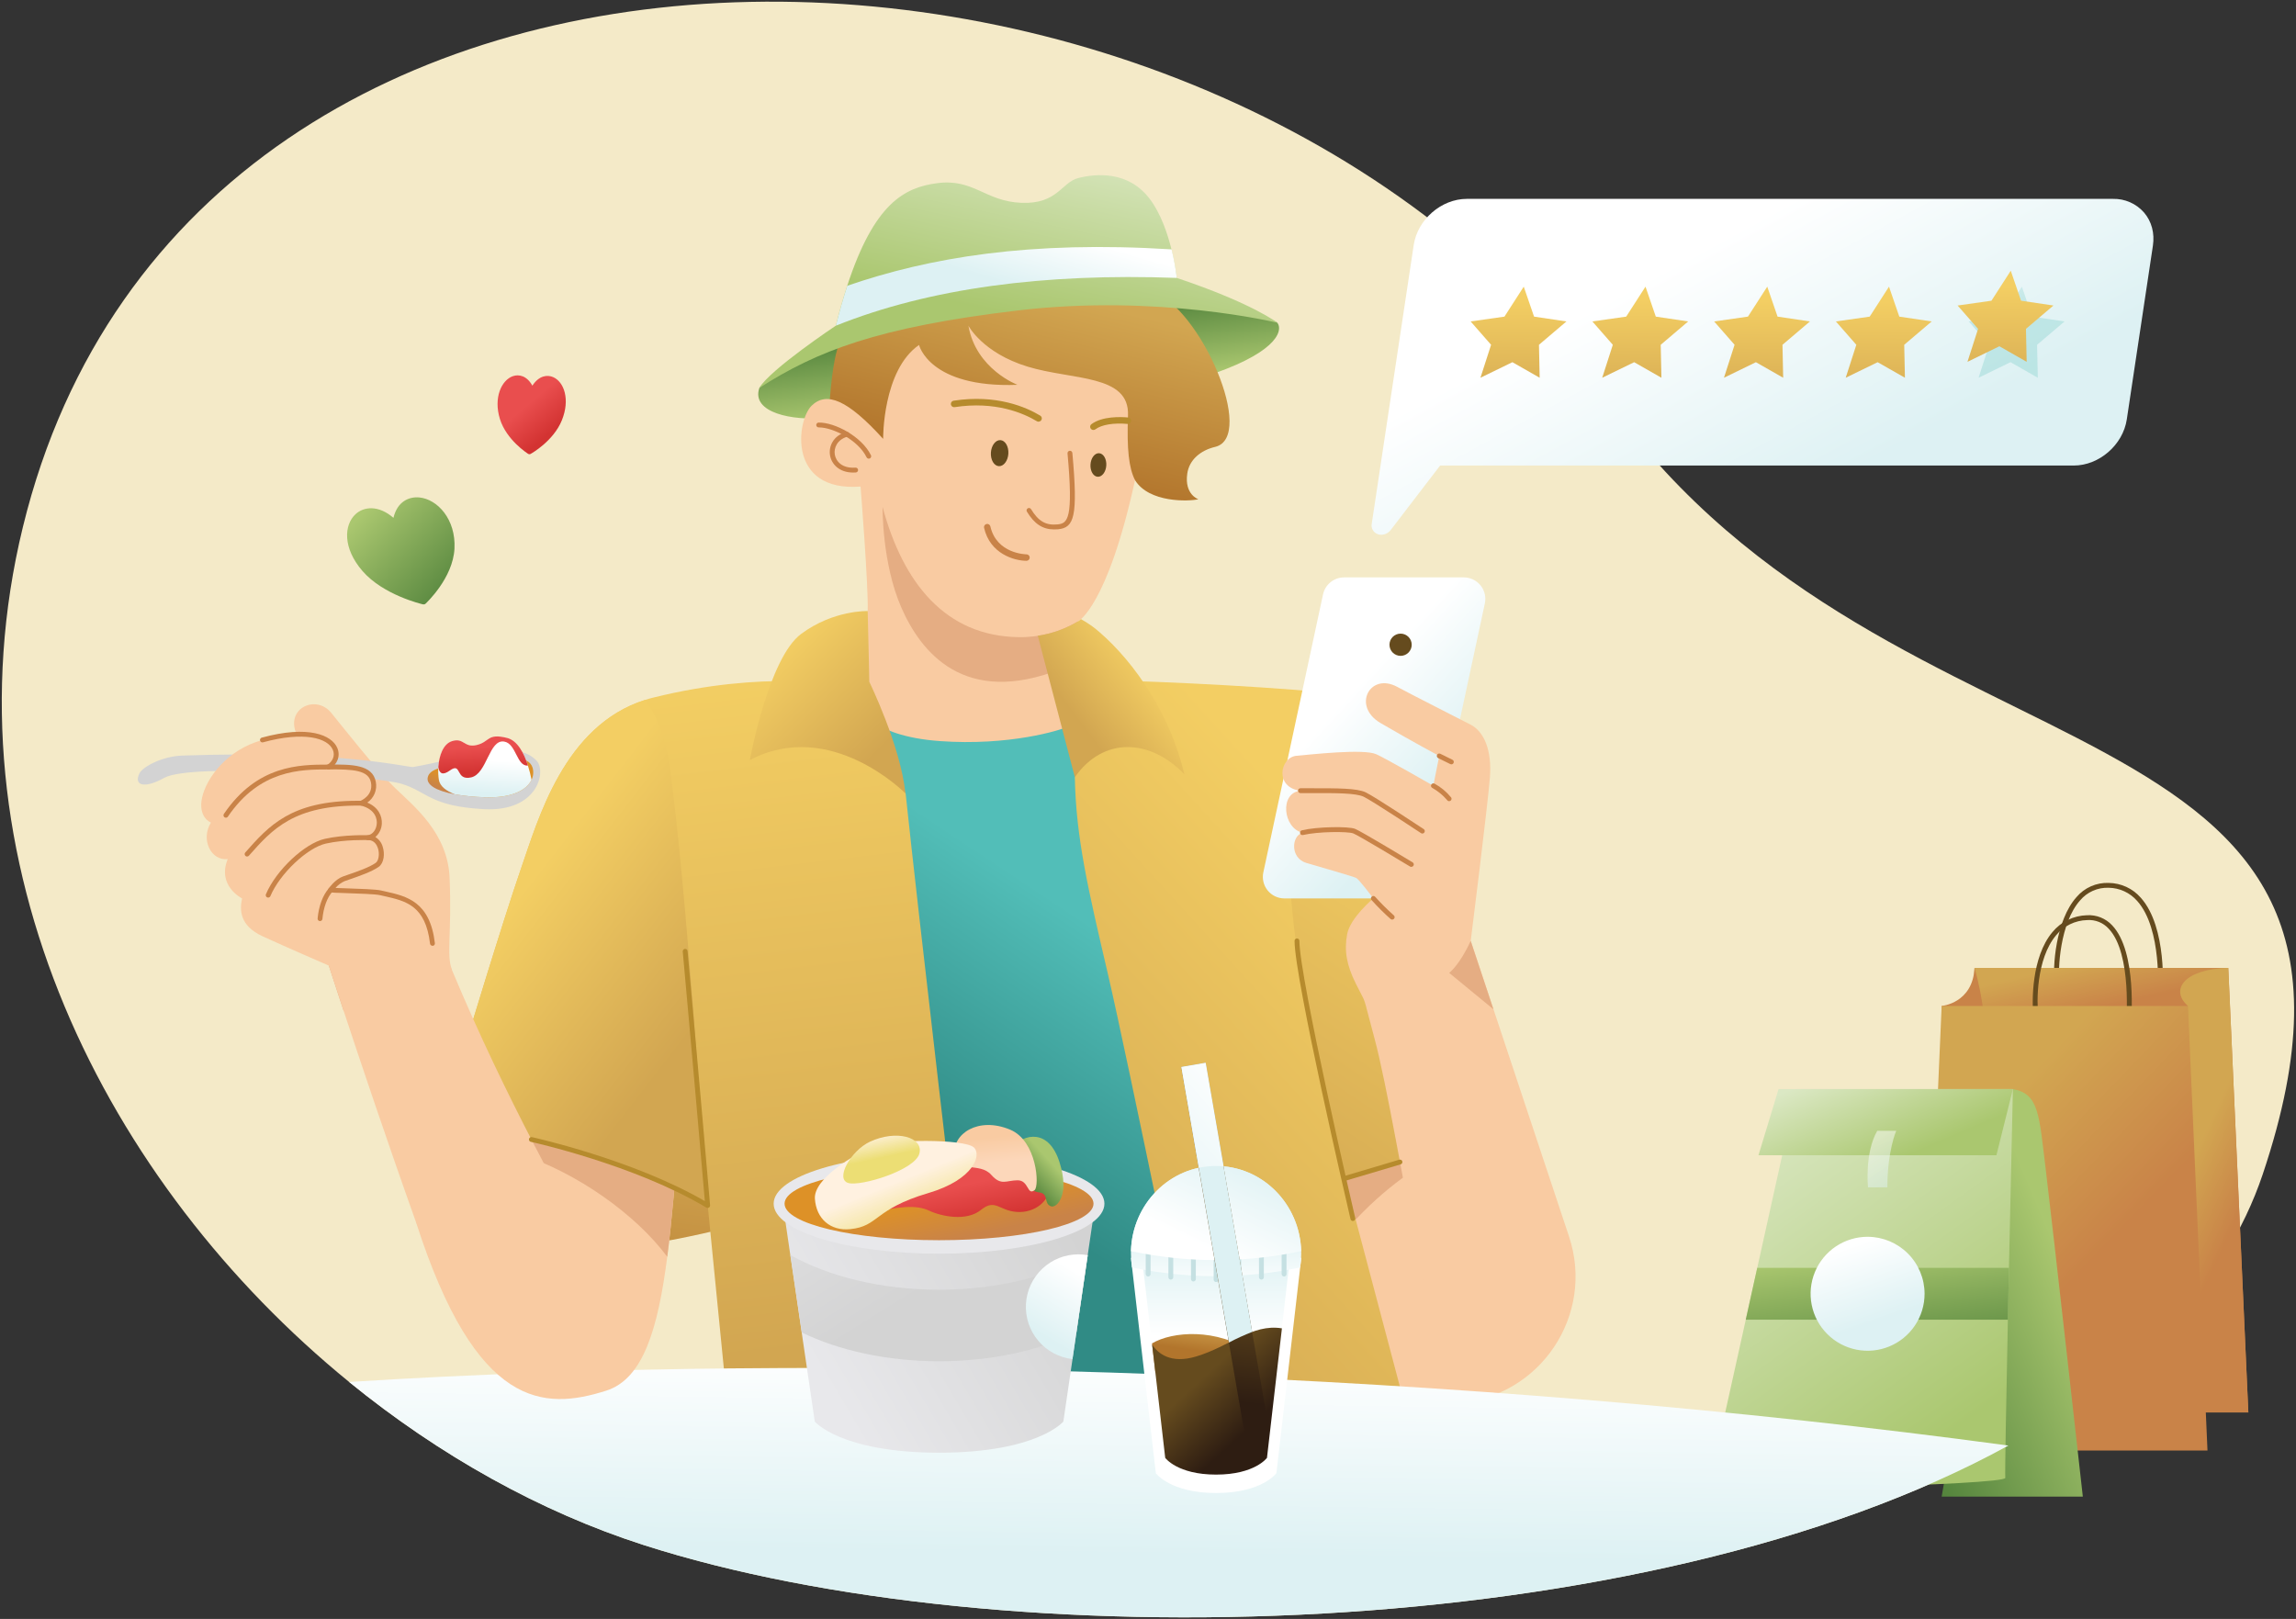 <svg width="502" height="354" viewBox="0 0 502 354" fill="none" xmlns="http://www.w3.org/2000/svg">
<rect x="0" y="0" width="502" height="354" fill="#333333" stroke="none"/>
<path d="M494.734 256.743C486.398 281.579 466.254 301.193 439.111 316.088C359.232 359.938 218.781 362.926 140.662 337.812C118.197 330.59 96.103 318.282 76.333 302.181C23.399 259.037 -12.874 188.587 5.001 115.245C42.06 -36.802 267.468 -29.585 351.732 87.961C414.593 175.615 530.996 148.691 494.734 256.743Z" fill="#F4EAC8"/>
<path d="M472.301 217.807H472.258C472.119 217.797 471.989 217.731 471.897 217.624C471.806 217.518 471.761 217.379 471.772 217.239C471.772 217.098 472.802 203.153 467.27 196.994C466.492 196.103 465.534 195.387 464.46 194.891C463.386 194.396 462.219 194.132 461.037 194.118C459.857 194.073 458.682 194.297 457.602 194.774C456.521 195.25 455.564 195.967 454.803 196.87C450.432 201.763 449.832 211.92 450.319 215.327C450.339 215.468 450.302 215.61 450.217 215.723C450.131 215.836 450.004 215.911 449.864 215.931C449.724 215.95 449.581 215.913 449.468 215.828C449.355 215.743 449.28 215.616 449.261 215.476C448.679 211.398 449.494 201.216 454.006 196.165C454.867 195.143 455.951 194.333 457.174 193.795C458.397 193.256 459.726 193.005 461.061 193.06C462.388 193.076 463.696 193.371 464.901 193.926C466.106 194.482 467.18 195.286 468.053 196.285C473.888 202.783 472.869 216.746 472.823 217.317C472.813 217.449 472.754 217.573 472.657 217.664C472.561 217.755 472.433 217.806 472.301 217.807Z" fill="#654B1E"/>
<path d="M491.58 308.841L487.184 211.64L431.71 211.637L427.314 308.844H463.509V308.841H491.58Z" fill="url(#paint0_linear_1_2163)"/>
<path d="M424.527 219.962C424.527 219.962 431.336 219.394 431.71 211.637C435.689 225.293 434.433 240.766 431.71 256.739H426.379L424.527 219.962Z" fill="url(#paint1_linear_1_2163)"/>
<path d="M465.38 224.557H465.331C465.191 224.543 465.063 224.475 464.974 224.368C464.885 224.26 464.842 224.121 464.854 223.982C464.854 223.827 466.241 208.527 461.041 203.066C460.45 202.417 459.72 201.911 458.906 201.585C458.091 201.259 457.213 201.123 456.338 201.185C455.033 201.218 453.751 201.531 452.578 202.105C451.406 202.678 450.371 203.498 449.544 204.508C445.191 209.684 445.279 219.173 445.663 222.091C445.672 222.16 445.667 222.231 445.649 222.299C445.63 222.366 445.599 222.429 445.556 222.485C445.513 222.54 445.459 222.586 445.399 222.621C445.338 222.656 445.271 222.678 445.201 222.687C445.132 222.696 445.061 222.691 444.994 222.672C444.926 222.654 444.863 222.622 444.807 222.58C444.752 222.537 444.706 222.483 444.671 222.422C444.636 222.362 444.614 222.294 444.605 222.225C444.217 219.188 444.139 209.289 448.736 203.824C449.656 202.701 450.807 201.789 452.111 201.151C453.415 200.513 454.841 200.164 456.292 200.127C457.318 200.062 458.345 200.227 459.299 200.609C460.252 200.991 461.109 201.581 461.806 202.335C467.338 208.149 465.966 223.431 465.906 224.081C465.893 224.211 465.832 224.332 465.734 224.42C465.637 224.508 465.511 224.557 465.38 224.557Z" fill="#654B1E"/>
<path d="M491.58 308.841H472.865C473.218 288.98 474.276 225.586 474.343 225.427C474.41 225.268 478.383 219.963 478.383 219.963C474.276 216.368 477.723 211.849 487.202 211.641L491.58 308.841Z" fill="url(#paint2_linear_1_2163)"/>
<path d="M478.382 219.963H424.527L420.259 317.167H482.647L478.382 219.963Z" fill="url(#paint3_linear_1_2163)"/>
<path d="M440.103 238.141C445.814 239.164 445.814 243.69 447.278 255.663C448.742 267.636 455.392 327.249 455.392 327.249H424.521L440.103 238.141Z" fill="url(#paint4_linear_1_2163)"/>
<path d="M440.103 238.141C440.103 238.141 439.669 257.169 439.242 277.225C439.161 281.007 439.083 284.827 439.006 288.563C438.632 306.456 438.343 322.401 438.441 323.135C438.678 324.797 373.403 325.986 373.403 325.986L381.694 288.591L384.205 277.253L392.866 238.141H440.103Z" fill="url(#paint5_linear_1_2163)"/>
<path d="M298.078 306.951C298.078 306.951 322.843 307.836 322.649 307.452C322.455 307.067 307.126 245.398 307.126 245.398L286.796 253.011L298.078 306.951Z" fill="#F9CBA2"/>
<path d="M291.898 271.909C299.899 261.717 308.975 255.565 312.436 254.027C315.897 252.489 307.695 244.336 307.695 244.336L285.29 253.49L291.898 271.909Z" fill="#E5AD83"/>
<path d="M135.339 272.89C145.979 271.754 157.564 268.808 157.564 268.808L156.393 256.722L139.763 252.75L135.339 272.89Z" fill="url(#paint6_linear_1_2163)"/>
<path d="M182.748 153.553L244.89 156.255L277.306 316.261C277.306 316.261 185.433 327.116 185.701 324.604C185.969 322.092 182.748 153.553 182.748 153.553Z" fill="url(#paint7_linear_1_2163)"/>
<path d="M294.025 257.679L307.731 309.449L262.201 308.232C262.201 308.232 246.52 231.326 242.22 212.911C237.919 194.496 235.249 183.222 235.002 169.943C235.002 169.943 238.632 153.472 239.941 148.695C255.308 149.02 280.764 150.304 295.962 152.026C299.578 152.435 302.615 152.869 304.781 153.324C306.453 155.634 319.598 250.066 319.598 250.066L294.025 257.679Z" fill="url(#paint8_linear_1_2163)"/>
<path d="M319.608 250.062L294.025 257.675C293.538 256.599 273.916 185.355 285.29 164.016C287.953 159.021 291.728 155.098 295.954 152.021C299.57 152.431 302.608 152.865 304.774 153.32C306.46 155.63 319.608 250.062 319.608 250.062Z" fill="url(#paint9_linear_1_2163)"/>
<path d="M307.01 196.45H280.802C280.102 196.447 279.41 196.289 278.779 195.985C278.148 195.682 277.592 195.241 277.152 194.696C276.713 194.15 276.401 193.513 276.239 192.831C276.077 192.15 276.069 191.441 276.216 190.756L289.269 129.972C289.494 128.922 290.072 127.981 290.906 127.304C291.741 126.628 292.781 126.257 293.855 126.254H320.063C320.763 126.256 321.455 126.415 322.086 126.718C322.718 127.022 323.273 127.462 323.713 128.008C324.152 128.554 324.464 129.19 324.626 129.872C324.788 130.554 324.796 131.263 324.649 131.948L311.596 192.731C311.371 193.781 310.793 194.723 309.959 195.399C309.125 196.075 308.084 196.446 307.01 196.45Z" fill="url(#paint10_linear_1_2163)"/>
<path d="M306.228 143.41C307.57 143.41 308.658 142.322 308.658 140.979C308.658 139.637 307.57 138.549 306.228 138.549C304.885 138.549 303.797 139.637 303.797 140.979C303.797 142.322 304.885 143.41 306.228 143.41Z" fill="#654B1E"/>
<path d="M318.783 306.76L316.151 306.95C316.151 306.95 311.304 279.462 309.3 270.543C307.296 261.625 303.243 237.061 300.481 226.905C297.658 216.509 299.069 220.371 296.431 215.062C294.434 211.033 293.87 207.933 294.536 204.292C295.203 200.651 300.276 196.446 300.276 196.446C300.276 196.446 297.154 192.287 296.536 191.976C295.919 191.666 288.222 189.44 285.664 188.703C282.034 187.644 282.358 182.783 284.768 182.077C280.535 181.104 279.691 173.36 284.33 172.905C278.626 172.2 279.815 165.571 283.498 165.254C286.673 164.982 298.057 163.687 300.862 164.901C302.855 165.762 313.378 171.805 313.378 171.805L314.676 165.303C314.676 165.303 308.594 162.043 301.849 158.103C295.545 154.416 299.521 146.973 305.465 150.176C308.884 152.021 318.634 156.942 321.563 158.47C324.491 159.997 326.205 164.072 325.761 169.935C325.316 175.798 321.563 205.724 321.563 205.724L326.533 220.685L343.057 270.388C348.744 287.526 336.774 305.444 318.783 306.76Z" fill="#F9CBA2"/>
<path d="M279.293 70.577C280.704 72.574 278.556 77.562 262.896 82.498C262.896 82.498 248.735 65.335 248.951 65.067C249.166 64.799 275.578 67.935 279.293 70.577Z" fill="url(#paint11_linear_1_2163)"/>
<path d="M166.03 84.825C164.142 90.251 173.357 92.082 180.388 91.355C187.419 90.628 189.959 77.671 189.959 77.671L186.717 73.438C186.717 73.438 173.438 77.629 166.03 84.825Z" fill="url(#paint12_linear_1_2163)"/>
<path d="M248.164 104.989C251.236 109.974 259.908 109.653 262.014 109.166C262.014 109.166 258.934 108.154 259.583 103.575C260.013 100.551 262.458 98.48 265.683 97.715C274.675 95.573 262.617 67.443 251.804 63.556C244.103 60.797 192.488 68.822 184.484 73.521C184.484 73.521 181.81 74.414 181.083 93.63C181.083 93.63 194.136 106.266 210.896 103.836C227.657 101.405 248.164 104.989 248.164 104.989Z" fill="url(#paint13_linear_1_2163)"/>
<path d="M248.164 104.99C242.1 132.718 235.707 135.869 235.707 135.869C235.707 135.869 235.856 157.741 233.852 158.739C231.848 159.738 220.541 163.142 205.425 162.041C190.308 160.941 186.407 154.633 185.606 150.23C184.805 145.828 189.208 134.003 189.709 133.614C189.91 128.411 188.153 106.391 188.153 106.391C172.112 107.625 174.179 91.927 177.443 88.724C180.706 85.52 185.296 87.376 193.088 95.959C193.088 95.959 192.944 80.959 200.941 75.427C200.941 75.427 203.167 84.868 222.461 84.148C222.461 84.148 213.38 80.719 211.736 71.219C211.736 71.219 214.819 77.156 224.662 80.162C234.504 83.167 246.975 81.809 246.626 90.826C246.351 98.192 246.816 102.348 248.164 104.99Z" fill="#F9CBA2"/>
<path d="M302.005 116.935C301.702 116.936 301.402 116.876 301.123 116.758C300.693 116.58 300.338 116.259 300.12 115.848C299.901 115.437 299.831 114.964 299.923 114.508L309.096 53.572C309.932 48.013 315.139 43.486 320.702 43.486H462.003C463.278 43.458 464.543 43.709 465.71 44.222C466.877 44.734 467.918 45.496 468.759 46.453C470.431 48.397 471.126 50.98 470.713 53.728L465.005 91.711C464.169 97.271 458.962 101.797 453.399 101.797H314.87L304.09 115.862C303.847 116.188 303.533 116.455 303.172 116.641C302.81 116.827 302.411 116.927 302.005 116.935Z" fill="url(#paint14_linear_1_2163)"/>
<path d="M279.293 70.575C279.293 70.575 253.254 64.225 222.496 67.891C191.737 71.556 178.61 76.774 166.009 84.824C168.404 80.763 182.741 71.217 182.741 71.217C183.559 67.979 184.392 65.079 185.239 62.486C191.155 44.385 197.79 41.005 204.85 40.056C212.921 38.977 215.369 44.039 223.321 44.35C231.273 44.66 232.07 39.848 235.785 38.921C239.499 37.993 246.657 37.224 251.406 43.524C253.787 46.678 255.258 51 256.133 54.528C256.648 56.581 257.035 58.666 257.29 60.768C273.923 66.342 279.293 70.575 279.293 70.575Z" fill="url(#paint15_linear_1_2163)"/>
<path d="M257.297 60.768C228.235 59.71 203.227 63.015 182.748 71.217C183.566 67.979 184.399 65.079 185.246 62.486C203.202 56.305 225.11 52.584 256.154 54.527C256.665 56.582 257.047 58.666 257.297 60.768Z" fill="url(#paint16_linear_1_2163)"/>
<path d="M220.468 99.201C220.563 97.63 219.786 96.304 218.732 96.24C217.678 96.176 216.746 97.398 216.651 98.969C216.555 100.541 217.332 101.866 218.386 101.931C219.44 101.995 220.372 100.773 220.468 99.201Z" fill="#654B1E"/>
<path d="M241.882 101.779C241.968 100.357 241.264 99.158 240.31 99.1C239.355 99.042 238.511 100.147 238.424 101.569C238.338 102.99 239.042 104.19 239.997 104.248C240.951 104.306 241.796 103.2 241.882 101.779Z" fill="#654B1E"/>
<path d="M227.06 92.21C226.936 92.208 226.814 92.173 226.707 92.108C223.811 90.365 217.62 87.649 208.716 89.028C208.623 89.043 208.529 89.038 208.438 89.016C208.347 88.994 208.261 88.953 208.185 88.898C208.11 88.842 208.046 88.772 207.998 88.692C207.949 88.612 207.917 88.523 207.903 88.43C207.889 88.338 207.893 88.243 207.915 88.152C207.938 88.061 207.978 87.976 208.033 87.9C208.089 87.825 208.159 87.761 208.239 87.712C208.319 87.664 208.408 87.632 208.501 87.617C217.849 86.171 224.376 89.028 227.445 90.884C227.576 90.963 227.677 91.083 227.734 91.225C227.791 91.367 227.8 91.523 227.76 91.671C227.72 91.819 227.634 91.95 227.513 92.044C227.393 92.138 227.245 92.19 227.092 92.193L227.06 92.21Z" fill="#B68B2D"/>
<path d="M239.055 94.019C238.907 94.019 238.763 93.972 238.643 93.886C238.522 93.799 238.433 93.677 238.386 93.537C238.339 93.396 238.338 93.244 238.382 93.103C238.426 92.962 238.513 92.838 238.632 92.749C240.992 90.985 245.042 91.137 246.675 91.288C246.862 91.306 247.035 91.397 247.155 91.541C247.275 91.686 247.333 91.872 247.315 92.059C247.298 92.246 247.207 92.419 247.063 92.539C246.918 92.659 246.732 92.717 246.545 92.7C243.486 92.417 240.844 92.858 239.489 93.881C239.364 93.974 239.211 94.022 239.055 94.019Z" fill="#B68B2D"/>
<path d="M189.945 100.288C189.846 100.288 189.749 100.26 189.665 100.208C189.58 100.155 189.513 100.08 189.469 99.991C187.603 96.16 182.025 93.458 179.094 93.458H179.006C178.936 93.459 178.867 93.447 178.802 93.422C178.738 93.396 178.679 93.359 178.628 93.31C178.578 93.262 178.538 93.205 178.51 93.141C178.482 93.077 178.467 93.009 178.466 92.939C178.465 92.87 178.477 92.801 178.502 92.736C178.527 92.671 178.565 92.612 178.613 92.562C178.662 92.512 178.719 92.472 178.783 92.444C178.846 92.416 178.915 92.401 178.984 92.4C182.544 92.332 188.453 95.493 190.418 99.529C190.458 99.61 190.476 99.699 190.471 99.789C190.467 99.879 190.439 99.966 190.392 100.042C190.344 100.119 190.278 100.182 190.199 100.225C190.12 100.269 190.032 100.291 189.942 100.291L189.945 100.288Z" fill="#C98348"/>
<path d="M186.534 103.328C183.5 103.328 181.817 101.5 181.482 99.588C181.147 97.676 182.121 95.256 185.042 94.445C185.175 94.412 185.316 94.433 185.435 94.502C185.554 94.572 185.641 94.685 185.678 94.818C185.714 94.95 185.698 95.092 185.632 95.213C185.566 95.334 185.455 95.424 185.324 95.464C183.038 96.099 182.269 97.955 182.523 99.409C182.777 100.862 184.107 102.467 187.042 102.252C187.111 102.247 187.181 102.255 187.247 102.277C187.313 102.299 187.375 102.334 187.427 102.379C187.48 102.425 187.523 102.48 187.555 102.543C187.586 102.605 187.605 102.673 187.61 102.742C187.615 102.812 187.606 102.882 187.584 102.948C187.562 103.014 187.528 103.075 187.482 103.128C187.437 103.181 187.381 103.224 187.319 103.255C187.257 103.286 187.189 103.305 187.119 103.31C186.92 103.322 186.724 103.328 186.534 103.328Z" fill="#C98348"/>
<path d="M230.462 115.763C227.96 115.763 226.147 114.556 224.507 111.847C224.446 111.728 224.432 111.59 224.468 111.461C224.505 111.332 224.589 111.222 224.703 111.152C224.818 111.083 224.955 111.06 225.086 111.087C225.217 111.115 225.333 111.191 225.41 111.3C227.033 113.978 228.662 114.92 231.22 114.666C233.428 114.443 234.716 113.576 233.404 99.143C233.397 99.074 233.405 99.004 233.426 98.937C233.447 98.871 233.48 98.809 233.525 98.755C233.57 98.702 233.625 98.657 233.686 98.625C233.748 98.593 233.816 98.573 233.885 98.567C233.955 98.56 234.025 98.568 234.091 98.589C234.158 98.609 234.22 98.643 234.273 98.688C234.327 98.733 234.371 98.787 234.404 98.849C234.436 98.911 234.456 98.979 234.462 99.048C235.732 113.036 234.843 115.382 231.333 115.734C231.03 115.751 230.739 115.76 230.462 115.763Z" fill="#C98348"/>
<path d="M224.432 122.622C221.783 122.622 216.435 121.108 215.154 115.386C215.123 115.207 215.161 115.023 215.262 114.872C215.363 114.721 215.518 114.615 215.695 114.576C215.873 114.536 216.058 114.566 216.214 114.66C216.369 114.754 216.482 114.904 216.53 115.079C217.888 121.14 224.369 121.211 224.432 121.211C224.619 121.211 224.799 121.285 224.931 121.417C225.063 121.55 225.138 121.729 225.138 121.916C225.138 122.103 225.063 122.283 224.931 122.415C224.799 122.547 224.619 122.622 224.432 122.622Z" fill="#C98348"/>
<path d="M235.707 135.869C231.763 138.213 227.242 139.408 222.654 139.319C206.779 139.058 197.501 127.638 192.965 110.85C192.965 110.85 192.813 123.126 197.064 132.838C201.315 142.55 210.822 154.689 232.063 146.244L235.707 135.869Z" fill="#E5AD83"/>
<path d="M258.955 169.301C251.473 161.515 241.243 161.014 235.005 169.943L232.236 159.36L229.086 147.33L226.909 139.018C230.022 138.562 233.012 137.491 235.707 135.868C235.94 135.734 236.156 135.572 236.35 135.385C237.782 136.169 239.124 137.107 240.354 138.182C248.263 145.026 255.96 156.467 258.955 169.301Z" fill="url(#paint17_linear_1_2163)"/>
<path d="M295.792 266.981C295.673 266.981 295.557 266.941 295.464 266.866C295.37 266.792 295.304 266.688 295.277 266.572C294.776 264.427 283.043 213.93 283.043 205.728C283.043 205.588 283.099 205.453 283.198 205.354C283.297 205.255 283.432 205.199 283.572 205.199C283.712 205.199 283.847 205.255 283.946 205.354C284.046 205.453 284.101 205.588 284.101 205.728C284.101 213.811 296.184 265.81 296.307 266.332C296.325 266.41 296.326 266.49 296.308 266.568C296.291 266.646 296.256 266.718 296.207 266.781C296.157 266.843 296.094 266.894 296.022 266.928C295.951 266.963 295.872 266.981 295.792 266.981Z" fill="#B68B2D"/>
<path d="M317.333 167.134C317.252 167.134 317.172 167.114 317.1 167.078L314.44 165.766C314.314 165.703 314.218 165.594 314.173 165.461C314.128 165.328 314.138 165.182 314.2 165.056C314.263 164.931 314.372 164.835 314.505 164.79C314.638 164.745 314.784 164.754 314.909 164.817L317.569 166.129C317.676 166.182 317.761 166.27 317.811 166.378C317.861 166.486 317.874 166.607 317.847 166.723C317.819 166.839 317.754 166.942 317.661 167.016C317.567 167.09 317.452 167.13 317.333 167.131V167.134Z" fill="#C98348"/>
<path d="M316.839 175.185C316.747 175.185 316.657 175.162 316.578 175.116C316.498 175.071 316.431 175.006 316.384 174.927C315.459 173.853 314.352 172.951 313.114 172.26C313 172.188 312.918 172.074 312.885 171.943C312.852 171.811 312.871 171.673 312.937 171.555C313.004 171.437 313.113 171.349 313.242 171.309C313.371 171.269 313.511 171.28 313.632 171.34C315.036 172.111 316.278 173.144 317.291 174.384C317.339 174.465 317.365 174.556 317.366 174.65C317.367 174.744 317.343 174.836 317.297 174.917C317.25 174.999 317.183 175.066 317.102 175.113C317.021 175.16 316.929 175.185 316.836 175.185H316.839Z" fill="#C98348"/>
<path d="M310.99 182.262C310.885 182.262 310.783 182.231 310.697 182.174C310.591 182.103 300.191 175.206 298.145 174.208C296.48 173.397 291.911 173.407 287.075 173.418H284.323C284.183 173.418 284.048 173.362 283.949 173.263C283.85 173.164 283.794 173.029 283.794 172.889C283.794 172.748 283.85 172.614 283.949 172.514C284.048 172.415 284.183 172.359 284.323 172.359C285.24 172.359 286.161 172.359 287.068 172.359C292.243 172.359 296.716 172.335 298.604 173.256C300.72 174.286 310.848 181.017 311.279 181.288C311.374 181.351 311.446 181.443 311.484 181.55C311.523 181.657 311.526 181.773 311.493 181.882C311.46 181.991 311.393 182.086 311.302 182.154C311.21 182.222 311.1 182.258 310.986 182.258L310.99 182.262Z" fill="#C98348"/>
<path d="M308.584 189.561C308.487 189.561 308.392 189.534 308.309 189.483C305.208 187.606 296.928 182.643 295.873 182.23C294.709 181.775 288.13 181.814 284.891 182.583C284.824 182.599 284.754 182.602 284.685 182.591C284.616 182.58 284.55 182.556 284.491 182.519C284.432 182.483 284.38 182.435 284.339 182.379C284.298 182.323 284.269 182.259 284.253 182.191C284.237 182.124 284.234 182.053 284.245 181.985C284.256 181.916 284.28 181.85 284.316 181.791C284.353 181.732 284.4 181.68 284.457 181.639C284.513 181.598 284.577 181.569 284.644 181.553C287.964 180.752 294.801 180.66 296.258 181.228C297.616 181.757 308.4 188.284 308.859 188.562C308.957 188.622 309.034 188.713 309.076 188.82C309.118 188.928 309.124 189.046 309.093 189.157C309.062 189.268 308.995 189.366 308.903 189.435C308.811 189.505 308.699 189.543 308.584 189.543V189.561Z" fill="#C98348"/>
<path d="M304.392 201.082C304.263 201.084 304.137 201.037 304.04 200.952C302.574 199.647 301.183 198.261 299.873 196.8C299.827 196.748 299.791 196.687 299.769 196.621C299.746 196.555 299.736 196.485 299.74 196.416C299.744 196.346 299.762 196.278 299.792 196.215C299.823 196.153 299.865 196.096 299.918 196.05C299.97 196.004 300.03 195.968 300.096 195.945C300.162 195.922 300.232 195.913 300.301 195.917C300.371 195.921 300.439 195.939 300.502 195.969C300.565 196 300.621 196.042 300.667 196.094C301.948 197.52 303.309 198.872 304.742 200.144C304.823 200.215 304.881 200.31 304.907 200.414C304.933 200.519 304.927 200.63 304.888 200.731C304.85 200.832 304.781 200.919 304.692 200.98C304.603 201.041 304.497 201.073 304.389 201.072L304.392 201.082Z" fill="#C98348"/>
<path d="M326.527 220.69L316.854 212.738C316.854 212.738 319.139 211.024 321.552 205.729L326.527 220.69Z" fill="#E5AD83"/>
<path d="M92.631 132.157C92.591 132.161 92.551 132.161 92.511 132.157C92.159 132.076 83.791 130.107 79.247 124.851C74.897 119.817 75.194 114.793 77.737 112.43C79.557 110.743 82.754 110.412 86.024 113.227C86.877 109.653 89.424 108.56 91.668 108.771C95.633 109.145 99.704 113.534 99.366 119.972C99.027 126.41 93.245 131.804 93.016 132.03C92.909 132.121 92.771 132.167 92.631 132.157Z" fill="url(#paint18_linear_1_2163)"/>
<path d="M115.759 99.32C115.66 99.32 115.562 99.292 115.477 99.239C115.283 99.115 110.722 96.194 109.304 91.619C107.857 86.955 109.656 83.127 112.126 82.256C113.452 81.79 115.192 82.143 116.398 84.331C117.834 82.126 119.644 81.886 120.959 82.468C123.334 83.526 124.688 87.34 122.847 91.894C121.005 96.448 116.222 99.14 116.017 99.249C115.939 99.294 115.85 99.319 115.759 99.32Z" fill="url(#paint19_linear_1_2163)"/>
<path d="M98.819 212.063C97.542 208.765 98.819 204.302 98.297 191.867C97.887 182.119 90.454 176.246 86.401 172.326C82.347 168.407 75.045 159.08 72.403 155.848C69.079 151.788 62.352 154.878 64.836 160.529C49.938 182.458 58.948 204.528 98.819 212.063Z" fill="#F9CBA2"/>
<path d="M35.88 170.098C41.905 166.707 82.207 169.681 87.823 171.396C93.439 173.11 94.06 176.31 105.836 176.931C117.611 177.552 119.499 168.655 117.333 166.348C112.577 161.282 101.56 165.776 90.328 167.716C89.347 167.886 74.873 163.987 39.849 165.215C35.361 165.374 31.146 167.716 30.479 169.117C29.152 171.893 31.784 172.401 35.88 170.098Z" fill="url(#paint20_linear_1_2163)"/>
<path d="M82.708 212.614C81.367 216.297 78.655 219.319 75.137 221.049C73.095 214.875 71.885 211.125 71.885 211.125C76.591 212.564 82.708 212.614 82.708 212.614Z" fill="#E5AD83"/>
<path d="M116.221 170.511C115.209 172.67 112.062 174.572 105.927 174.328C103.757 174.265 101.594 174.05 99.454 173.686C95.171 172.896 93.15 171.527 93.527 169.947C93.746 169.044 94.501 168.483 95.82 168.024C97.259 167.58 98.727 167.232 100.212 166.983C107.557 165.572 112.686 165.135 115.057 166.31C115.383 166.452 115.675 166.662 115.914 166.926C116.152 167.19 116.332 167.502 116.44 167.841C116.701 168.727 116.623 169.679 116.221 170.511Z" fill="url(#paint21_linear_1_2163)"/>
<path d="M116.222 170.509C115.209 172.668 112.062 174.57 105.928 174.326C103.758 174.263 101.594 174.048 99.454 173.684C97.56 172.954 96.18 171.921 95.951 170.509C95.827 169.693 95.784 168.865 95.824 168.04V167.782C95.983 165.26 96.882 162.702 98.805 162.089C101.454 161.246 101.412 163.627 104.259 162.925C107.106 162.223 106.481 160.307 110.842 161.376C112.824 161.859 114.165 163.997 115.05 166.315C115.188 166.668 115.311 167.045 115.428 167.412C115.749 168.429 116.014 169.463 116.222 170.509Z" fill="url(#paint22_linear_1_2163)"/>
<path d="M115.435 167.406C112.944 167.61 112.891 162.576 110.221 162.149C106.898 161.613 106.513 169.205 103.003 169.988C99.493 170.771 101.017 166.542 98.343 168.485C96.868 169.544 96.092 169.24 95.831 167.755C95.99 165.233 96.889 162.675 98.812 162.061C101.461 161.218 101.419 163.599 104.266 162.897C107.113 162.195 106.488 160.28 110.849 161.349C113.142 161.913 114.574 164.679 115.435 167.406Z" fill="url(#paint23_linear_1_2163)"/>
<path d="M384.474 252.601H436.501L440.103 238.141H388.866L384.474 252.601Z" fill="url(#paint24_linear_1_2163)"/>
<g opacity="0.5">
<path d="M410.44 247.271H414.589C414.589 247.271 412.656 251.639 412.656 259.619H408.423C408.423 259.619 407.657 252.076 410.44 247.271Z" fill="url(#paint25_linear_1_2163)"/>
</g>
<path d="M439.242 277.223C439.161 281.004 439.083 284.825 439.006 288.561H381.693L384.205 277.223H439.242Z" fill="url(#paint26_linear_1_2163)"/>
<path d="M408.331 270.436C405.867 270.436 403.458 271.166 401.409 272.535C399.36 273.905 397.763 275.851 396.82 278.127C395.877 280.404 395.63 282.909 396.111 285.326C396.591 287.743 397.778 289.964 399.521 291.706C401.263 293.449 403.483 294.636 405.9 295.116C408.317 295.597 410.823 295.35 413.099 294.407C415.376 293.464 417.322 291.867 418.691 289.818C420.061 287.769 420.791 285.36 420.791 282.896C420.788 279.592 419.474 276.425 417.138 274.089C414.802 271.753 411.635 270.439 408.331 270.436Z" fill="url(#paint27_linear_1_2163)"/>
<path d="M333.154 62.68L335.409 69.234L342.485 70.286L336.481 75.39L336.636 82.597L330.674 79.197L323.689 82.597L326.011 75.39L321.541 70.286L328.935 69.234L333.154 62.68Z" fill="url(#paint28_linear_1_2163)"/>
<path d="M359.775 62.68L362.026 69.234L369.106 70.286L363.102 75.39L363.254 82.597L357.295 79.197L350.31 82.597L352.628 75.39L348.158 70.286L355.552 69.234L359.775 62.68Z" fill="url(#paint29_linear_1_2163)"/>
<path d="M386.396 62.68L388.647 69.234L395.724 70.286L389.723 75.39L389.875 82.597L383.913 79.197L376.931 82.597L379.249 75.39L374.779 70.286L382.173 69.234L386.396 62.68Z" fill="url(#paint30_linear_1_2163)"/>
<path d="M413.013 62.68L415.264 69.234L422.344 70.286L416.34 75.39L416.495 82.597L410.533 79.197L403.548 82.597L405.869 75.39L401.399 70.286L408.794 69.234L413.013 62.68Z" fill="url(#paint31_linear_1_2163)"/>
<path opacity="0.25" d="M442.064 62.68L444.315 69.234L451.395 70.286L445.391 75.39L445.546 82.597L439.584 79.197L432.599 82.597L434.917 75.39L430.447 70.286L437.841 69.234L442.064 62.68Z" fill="url(#paint32_linear_1_2163)"/>
<path d="M439.634 59.195L441.884 65.753L448.965 66.805L442.96 71.909L443.112 79.117L437.15 75.712L430.169 79.117L432.486 71.909L428.017 66.805L435.411 65.753L439.634 59.195Z" fill="url(#paint33_linear_1_2163)"/>
<path d="M439.115 316.087C359.236 359.937 218.785 362.925 140.666 337.811C118.201 330.59 96.107 318.281 76.337 302.18C185.871 295.245 321.044 300.088 439.115 316.087Z" fill="url(#paint34_linear_1_2163)"/>
<path d="M148.55 246.967C147.665 257.268 146.938 266.691 145.89 274.805C143.844 290.68 140.598 301.528 132.538 304.086C118.913 308.414 104.139 308.171 91.016 267.418C91.016 267.418 114.564 240.564 114.877 240.564C114.902 240.564 115.135 240.603 115.548 240.681C120.289 241.542 148.55 246.967 148.55 246.967Z" fill="#F9CBA2"/>
<path d="M148.55 246.968C147.665 257.269 146.938 266.692 145.89 274.805C139.067 265.633 126.314 256.461 113.435 252.256L115.551 240.678C120.289 241.542 148.55 246.968 148.55 246.968Z" fill="#E5AD83"/>
<path d="M212.501 299.384C194.157 299.07 176.049 299.031 158.265 299.218L154.738 263.588L154.522 263.468C152.053 262.085 128.59 249.318 106.129 247.769L101.874 228.119C101.874 228.119 110.062 201.015 113.907 189.963C117.636 179.263 123.291 158.658 141.046 153.038C141.632 152.851 142.232 152.685 142.846 152.53C167.159 146.494 184.248 149.838 184.248 149.838L198.006 173.474C200.74 199.509 209.774 276.379 212.501 299.384Z" fill="url(#paint35_linear_1_2163)"/>
<path d="M154.508 263.481C152.038 262.098 128.575 249.331 106.114 247.782L101.859 228.132C101.859 228.132 110.047 201.028 113.893 189.976C117.621 179.276 123.276 158.671 141.032 153.051C143.611 156.536 145.576 161.281 146.447 167.688C150.133 194.753 153.626 249.161 154.508 263.481Z" fill="url(#paint36_linear_1_2163)"/>
<path d="M189.712 133.616C189.938 142.284 190.065 149.092 190.065 149.092C190.065 149.092 196.895 163.041 197.967 173.49C197.967 173.49 181.627 156.882 163.945 166.191C163.945 166.191 168.023 143.892 175.16 138.611C182.297 133.33 189.712 133.616 189.712 133.616Z" fill="url(#paint37_linear_1_2163)"/>
<path d="M130.452 276.245C108.227 286.828 91.019 267.425 91.019 267.425C84.556 249.31 78.629 231.632 75.144 221.06C73.101 214.886 71.891 211.136 71.891 211.136C71.891 211.136 62.475 207.061 57.403 204.722C52.33 202.384 52.397 198.916 52.929 196.45C52.929 196.45 47.391 193.712 49.793 187.842C46.177 188.287 43.796 183.609 46.121 179.862C46.121 179.862 43.253 178.783 44.173 174.447C45.094 170.111 49.701 163.903 57.346 161.821C73.062 157.538 75.934 165.18 71.81 167.727C77.366 167.684 81.077 167.836 81.663 171.103C82.249 174.369 79 175.639 79 175.639C84.679 177.051 83.356 182.843 80.492 183.178C83.603 183.125 84.118 187.962 82.478 189.123C80.714 190.368 77.133 191.465 75.158 192.174C73.606 192.735 72.276 194.626 72.276 194.626C73.08 194.771 81.448 195.152 83.212 195.243C84.976 195.335 86.291 195.624 90.786 199.032C95.28 202.44 94.529 208.077 94.529 208.077C94.529 208.077 97.944 210.011 98.808 212.085C111.025 241.263 123.118 261.816 130.452 276.245Z" fill="#F9CBA2"/>
<path d="M71.814 168.243C71.698 168.243 71.586 168.206 71.493 168.137C71.401 168.067 71.334 167.97 71.302 167.858C71.27 167.747 71.276 167.629 71.318 167.521C71.36 167.413 71.436 167.322 71.535 167.262C72.798 166.482 73.299 165.145 72.766 163.942C71.648 161.367 66.487 159.864 57.484 162.32C57.352 162.349 57.213 162.326 57.097 162.255C56.981 162.185 56.896 162.073 56.861 161.942C56.825 161.811 56.841 161.672 56.905 161.552C56.969 161.433 57.077 161.343 57.205 161.3C67.478 158.499 72.534 160.746 73.737 163.523C74.477 165.23 73.818 167.096 72.089 168.165C72.006 168.216 71.911 168.243 71.814 168.243Z" fill="#C98348"/>
<path d="M94.55 206.8C94.42 206.8 94.295 206.752 94.198 206.666C94.101 206.579 94.039 206.46 94.024 206.331C93.043 197.981 88.701 197.003 84.097 195.966L83.092 195.737C82.065 195.493 78.29 195.384 75.532 195.285C73.549 195.222 72.501 195.187 72.18 195.127C72.092 195.113 72.008 195.077 71.937 195.022C71.866 194.966 71.81 194.894 71.775 194.812C71.74 194.729 71.726 194.639 71.735 194.55C71.744 194.46 71.776 194.375 71.828 194.301C71.888 194.22 73.27 192.269 74.964 191.659C75.317 191.532 75.715 191.394 76.145 191.246C78.096 190.576 80.767 189.655 82.143 188.674C82.806 188.205 83.035 186.702 82.626 185.457C82.407 184.794 81.846 183.693 80.509 183.693H80.46C80.391 183.697 80.321 183.687 80.255 183.664C80.189 183.641 80.129 183.606 80.077 183.559C80.025 183.513 79.983 183.457 79.953 183.394C79.922 183.331 79.905 183.263 79.901 183.194C79.897 183.124 79.907 183.055 79.93 182.989C79.953 182.923 79.988 182.863 80.035 182.811C80.081 182.759 80.137 182.717 80.2 182.687C80.263 182.656 80.331 182.639 80.4 182.635C81.458 182.511 82.298 181.404 82.383 180.056C82.428 179.35 82.302 176.994 78.855 176.133C78.746 176.106 78.649 176.045 78.577 175.959C78.505 175.873 78.462 175.767 78.455 175.655C78.447 175.543 78.475 175.432 78.535 175.337C78.595 175.242 78.684 175.169 78.788 175.128C78.904 175.082 81.61 173.964 81.123 171.177C80.636 168.39 77.267 168.192 71.796 168.238C71.655 168.238 71.521 168.182 71.422 168.083C71.322 167.984 71.267 167.849 71.267 167.709C71.267 167.568 71.322 167.434 71.422 167.335C71.521 167.235 71.655 167.18 71.796 167.18C76.773 167.141 81.48 167.102 82.174 170.99C82.334 171.841 82.242 172.72 81.91 173.52C81.578 174.32 81.02 175.006 80.305 175.495C82.774 176.525 83.579 178.49 83.48 180.127C83.453 180.68 83.314 181.222 83.071 181.721C82.829 182.219 82.487 182.663 82.069 183.026C82.851 183.505 83.424 184.261 83.674 185.143C84.168 186.656 83.974 188.717 82.795 189.553C81.282 190.611 78.527 191.571 76.519 192.262C76.093 192.41 75.698 192.544 75.352 192.668C74.581 193.008 73.897 193.518 73.352 194.16C73.965 194.188 74.78 194.213 75.581 194.238C78.537 194.333 82.217 194.453 83.342 194.717L84.337 194.943C88.874 195.963 94.014 197.12 95.083 206.232C95.091 206.301 95.085 206.372 95.067 206.439C95.048 206.506 95.016 206.569 94.972 206.624C94.929 206.678 94.875 206.724 94.814 206.758C94.753 206.792 94.686 206.813 94.617 206.821L94.55 206.8Z" fill="#C98348"/>
<path d="M69.969 201.404H69.919C69.85 201.397 69.783 201.377 69.721 201.344C69.66 201.312 69.605 201.267 69.561 201.214C69.517 201.16 69.484 201.098 69.463 201.031C69.443 200.965 69.436 200.895 69.443 200.825C69.704 198.088 70.572 195.756 71.884 194.26C71.978 194.155 72.109 194.091 72.25 194.083C72.391 194.075 72.529 194.123 72.634 194.216C72.739 194.31 72.803 194.441 72.811 194.582C72.819 194.722 72.772 194.861 72.678 194.966C71.51 196.296 70.734 198.412 70.494 200.931C70.48 201.061 70.419 201.181 70.322 201.268C70.225 201.356 70.099 201.404 69.969 201.404Z" fill="#C98348"/>
<path d="M58.63 196.264C58.543 196.264 58.458 196.242 58.381 196.201C58.304 196.16 58.239 196.1 58.191 196.028C58.143 195.955 58.113 195.872 58.105 195.785C58.097 195.698 58.11 195.611 58.144 195.53C60.345 190.295 66.61 184.411 71.01 183.423C75.331 182.456 80.305 182.626 80.517 182.633C80.657 182.635 80.791 182.693 80.888 182.794C80.986 182.895 81.04 183.03 81.037 183.171C81.035 183.311 80.977 183.445 80.876 183.542C80.775 183.64 80.639 183.694 80.499 183.691H80.478C80.429 183.691 75.43 183.518 71.242 184.457C67.178 185.367 61.178 191.054 59.121 195.94C59.08 196.036 59.012 196.118 58.925 196.176C58.838 196.234 58.735 196.265 58.63 196.264Z" fill="#C98348"/>
<path d="M54.02 187.283C53.918 187.282 53.819 187.252 53.734 187.197C53.649 187.142 53.581 187.063 53.54 186.97C53.498 186.878 53.484 186.775 53.499 186.675C53.514 186.574 53.558 186.48 53.625 186.404C58.758 180.59 63.615 175.098 78.168 175.098H79.011C79.151 175.098 79.286 175.153 79.385 175.253C79.484 175.352 79.54 175.486 79.54 175.627C79.54 175.767 79.484 175.902 79.385 176.001C79.286 176.1 79.151 176.156 79.011 176.156C64.268 175.958 59.498 181.367 54.433 187.092C54.382 187.153 54.319 187.201 54.248 187.234C54.176 187.267 54.099 187.283 54.02 187.283Z" fill="#C98348"/>
<path d="M49.392 178.797C49.295 178.797 49.201 178.771 49.119 178.721C49.037 178.672 48.97 178.601 48.925 178.516C48.88 178.431 48.859 178.336 48.864 178.24C48.869 178.144 48.9 178.051 48.954 177.972C56.257 167.212 65.563 167.198 71.722 167.188H71.814C71.954 167.187 72.089 167.243 72.188 167.342C72.287 167.442 72.343 167.576 72.343 167.717C72.343 167.857 72.287 167.992 72.188 168.091C72.089 168.19 71.954 168.246 71.814 168.246H71.722C65.785 168.246 56.814 168.271 49.825 178.565C49.777 178.636 49.713 178.694 49.637 178.735C49.562 178.775 49.477 178.797 49.392 178.797Z" fill="#C98348"/>
<path d="M265.89 275.039H247.274L252.711 322.121C252.711 322.121 255.833 326.46 265.894 326.46C275.955 326.46 279.077 322.121 279.077 322.121L284.514 275.039H265.89Z" fill="url(#paint38_linear_1_2163)"/>
<path d="M282.093 274.643L281.035 283.734L280.259 290.462L276.992 318.779C276.992 318.779 274.357 322.441 265.865 322.441C257.374 322.441 254.742 318.779 254.742 318.779L252.583 300.057L251.878 294.028L251.846 293.753L250.643 283.325L249.511 273.521L282.093 274.643Z" fill="url(#paint39_linear_1_2163)"/>
<path d="M284.503 274.132C284.504 275.138 284.427 276.143 284.274 277.138C272.148 279.689 259.623 279.689 247.497 277.138C247.343 276.143 247.267 275.138 247.268 274.132C247.268 273.949 247.268 273.758 247.268 273.575C247.553 263.238 255.777 254.955 265.877 254.955C275.977 254.955 284.2 263.238 284.486 273.575C284.5 273.758 284.503 273.949 284.503 274.132Z" fill="url(#paint40_linear_1_2163)"/>
<path d="M251.032 279.113C250.892 279.113 250.757 279.057 250.658 278.958C250.559 278.859 250.503 278.724 250.503 278.584V272.668C250.503 272.527 250.559 272.393 250.658 272.294C250.757 272.194 250.892 272.139 251.032 272.139C251.172 272.139 251.307 272.194 251.406 272.294C251.506 272.393 251.561 272.527 251.561 272.668V278.584C251.561 278.724 251.506 278.859 251.406 278.958C251.307 279.057 251.172 279.113 251.032 279.113Z" fill="#C5E0E2"/>
<path d="M255.988 279.804C255.848 279.804 255.713 279.748 255.614 279.649C255.515 279.55 255.459 279.415 255.459 279.275V272.664C255.459 272.524 255.515 272.389 255.614 272.29C255.713 272.191 255.848 272.135 255.988 272.135C256.128 272.135 256.263 272.191 256.362 272.29C256.462 272.389 256.517 272.524 256.517 272.664V279.275C256.517 279.415 256.462 279.55 256.362 279.649C256.263 279.748 256.128 279.804 255.988 279.804Z" fill="#C5E0E2"/>
<path d="M260.928 280.207C260.787 280.207 260.653 280.151 260.553 280.052C260.454 279.952 260.398 279.818 260.398 279.678V272.668C260.398 272.527 260.454 272.393 260.553 272.294C260.653 272.194 260.787 272.139 260.928 272.139C261.068 272.139 261.203 272.194 261.302 272.294C261.401 272.393 261.457 272.527 261.457 272.668V279.678C261.457 279.818 261.401 279.952 261.302 280.052C261.203 280.151 261.068 280.207 260.928 280.207Z" fill="#C5E0E2"/>
<path d="M265.888 280.337C265.747 280.337 265.613 280.281 265.513 280.182C265.414 280.083 265.358 279.948 265.358 279.808V272.664C265.358 272.524 265.414 272.389 265.513 272.29C265.613 272.191 265.747 272.135 265.888 272.135C266.028 272.135 266.162 272.191 266.262 272.29C266.361 272.389 266.417 272.524 266.417 272.664V279.808C266.417 279.948 266.361 280.083 266.262 280.182C266.162 280.281 266.028 280.337 265.888 280.337Z" fill="#C5E0E2"/>
<path d="M270.844 280.207C270.703 280.207 270.569 280.151 270.469 280.052C270.37 279.952 270.314 279.818 270.314 279.678V272.668C270.314 272.527 270.37 272.393 270.469 272.294C270.569 272.194 270.703 272.139 270.844 272.139C270.984 272.139 271.119 272.194 271.218 272.294C271.317 272.393 271.373 272.527 271.373 272.668V279.678C271.373 279.818 271.317 279.952 271.218 280.052C271.119 280.151 270.984 280.207 270.844 280.207Z" fill="#C5E0E2"/>
<path d="M275.797 279.804C275.656 279.804 275.522 279.748 275.423 279.649C275.323 279.55 275.268 279.415 275.268 279.275V272.664C275.268 272.524 275.323 272.389 275.423 272.29C275.522 272.191 275.656 272.135 275.797 272.135C275.937 272.135 276.072 272.191 276.171 272.29C276.27 272.389 276.326 272.524 276.326 272.664V279.275C276.326 279.415 276.27 279.55 276.171 279.649C276.072 279.748 275.937 279.804 275.797 279.804Z" fill="#C5E0E2"/>
<path d="M280.75 279.113C280.61 279.113 280.475 279.057 280.376 278.958C280.276 278.859 280.221 278.724 280.221 278.584V272.668C280.221 272.527 280.276 272.393 280.376 272.294C280.475 272.194 280.61 272.139 280.75 272.139C280.89 272.139 281.025 272.194 281.124 272.294C281.223 272.393 281.279 272.527 281.279 272.668V278.584C281.279 278.724 281.223 278.859 281.124 278.958C281.025 279.057 280.89 279.113 280.75 279.113Z" fill="#C5E0E2"/>
<path d="M284.496 273.575C272.228 276.19 259.546 276.19 247.278 273.575C247.564 263.238 255.787 254.955 265.887 254.955C275.987 254.955 284.211 263.238 284.496 273.575Z" fill="url(#paint41_linear_1_2163)"/>
<path d="M273.906 295.747C273.906 295.747 259.442 304.442 252.608 300.054L251.903 294.025L251.871 293.75C256.253 291.132 265.989 290.286 273.906 295.747Z" fill="url(#paint42_linear_1_2163)"/>
<path d="M280.281 290.456L277.014 318.773C277.014 318.773 274.379 322.435 265.887 322.435C257.396 322.435 254.764 318.773 254.764 318.773L251.91 294.022C253.145 295.892 255.907 298.305 261.534 296.608C268.875 294.407 273.793 289.397 280.281 290.456Z" fill="url(#paint43_linear_1_2163)"/>
<path d="M239.122 265.57L237.82 274.418V274.457L235.351 291.365L234.497 297.183L232.49 310.842C232.49 310.842 231.079 312.532 227 314.229C222.922 315.926 216.16 317.623 205.446 317.651H205.188C183.761 317.598 178.144 310.842 178.144 310.842L175.287 291.365L172.796 274.432L171.498 265.584L239.122 265.57Z" fill="url(#paint44_linear_1_2163)"/>
<path d="M205.312 274.132C225.282 274.132 241.472 269.236 241.472 263.196C241.472 257.156 225.282 252.26 205.312 252.26C185.342 252.26 169.152 257.156 169.152 263.196C169.152 269.236 185.342 274.132 205.312 274.132Z" fill="url(#paint45_linear_1_2163)"/>
<path d="M205.312 271.183C223.965 271.183 239.087 267.607 239.087 263.196C239.087 258.785 223.965 255.209 205.312 255.209C186.659 255.209 171.537 258.785 171.537 263.196C171.537 267.607 186.659 271.183 205.312 271.183Z" fill="url(#paint46_linear_1_2163)"/>
<path d="M190.206 265.21C196.623 263.799 200.341 263.407 203.1 264.702C205.859 265.997 211.32 267.122 214.474 264.561C217.627 262 218.414 264.748 222.355 265.005C226.295 265.263 229.449 262.561 229.562 259.52C229.675 256.479 215.43 252.256 215.43 252.256C215.43 252.256 194.933 255.692 190.206 265.21Z" fill="url(#paint47_linear_1_2163)"/>
<path d="M220.996 251.004C224.111 247.695 229.343 246.887 231.65 254.119C233.957 261.351 231.033 264.202 229.805 263.775C228.136 263.193 229.353 261.016 227.276 260.741C225.198 260.466 224.453 259.122 224.101 255.802C223.977 254.82 223.634 253.879 223.097 253.048C222.559 252.218 221.841 251.519 220.996 251.004Z" fill="url(#paint48_linear_1_2163)"/>
<path d="M208.659 252.564C209.04 256.653 214.17 254.003 216.727 256.885C218.907 259.355 220.005 258.081 222.492 258.081C224.979 258.081 224.562 261.514 226.199 260.237C227.314 259.369 226.739 249.47 220.869 247.015C213.859 244.087 208.225 247.918 208.659 252.564Z" fill="url(#paint49_linear_1_2163)"/>
<path d="M237.82 274.418V274.457L235.351 291.365C227.254 295.285 216.777 297.648 205.329 297.648C193.882 297.648 183.401 295.285 175.308 291.365L172.817 274.432C181.189 279.117 192.668 282.006 205.329 282.006C217.991 282.006 229.449 279.099 237.82 274.418Z" fill="url(#paint50_linear_1_2163)"/>
<path d="M237.817 274.457L234.483 297.179C231.568 296.847 228.89 295.411 226.999 293.167C225.108 290.922 224.148 288.04 224.315 285.11C224.481 282.18 225.763 279.425 227.897 277.41C230.03 275.395 232.854 274.273 235.788 274.273C236.469 274.273 237.148 274.335 237.817 274.457Z" fill="url(#paint51_linear_1_2163)"/>
<path d="M185.882 268.767C181.564 269.194 178.473 266.509 178.17 262.121C177.866 257.732 186.636 252.525 190.711 250.772C194.786 249.019 210.819 249.04 212.894 250.867C214.693 252.441 213.031 257.905 202.988 260.869C190.976 264.414 192.221 268.139 185.882 268.767Z" fill="url(#paint52_linear_1_2163)"/>
<path d="M190.199 249.652C195.953 246.961 201.989 248.636 201.008 252.256C200.028 255.875 188.224 259.46 185.486 258.676C182.519 257.84 185.994 251.624 190.199 249.652Z" fill="url(#paint53_linear_1_2163)"/>
<path d="M258.273 233.32L263.592 232.4L277.185 311.018C277.256 311.424 277.162 311.842 276.924 312.179C276.686 312.516 276.324 312.745 275.917 312.816L273.661 313.206C273.255 313.276 272.837 313.182 272.5 312.944C272.162 312.706 271.934 312.344 271.863 311.938L258.27 233.32L258.273 233.32Z" fill="url(#paint54_linear_1_2163)"/>
<path d="M273.782 291.235C272.046 291.91 270.351 292.685 268.706 293.556L258.288 233.306L263.604 232.385L273.782 291.235Z" fill="url(#paint55_linear_1_2163)"/>
<path d="M265.887 254.954C264.614 254.953 263.344 255.085 262.098 255.349L258.288 233.311L263.604 232.391L267.52 255.028C266.984 254.979 266.44 254.954 265.887 254.954Z" fill="url(#paint56_linear_1_2163)"/>
<path d="M294.025 258.207C293.897 258.208 293.774 258.163 293.677 258.08C293.58 257.996 293.516 257.881 293.498 257.755C293.479 257.628 293.507 257.5 293.576 257.392C293.645 257.285 293.751 257.206 293.873 257.17L305.942 253.579C306.076 253.539 306.222 253.554 306.345 253.62C306.469 253.687 306.561 253.8 306.601 253.935C306.642 254.07 306.627 254.215 306.56 254.339C306.493 254.462 306.38 254.555 306.245 254.595L294.177 258.186C294.127 258.201 294.076 258.208 294.025 258.207Z" fill="#B68B2D"/>
<path d="M154.72 264.133C154.625 264.134 154.531 264.108 154.449 264.059C138.732 254.665 116.299 249.726 116.074 249.677C116.004 249.663 115.938 249.636 115.88 249.597C115.821 249.558 115.771 249.507 115.732 249.448C115.693 249.389 115.666 249.323 115.653 249.254C115.641 249.184 115.642 249.113 115.657 249.044C115.672 248.975 115.701 248.91 115.741 248.852C115.782 248.794 115.834 248.745 115.894 248.708C115.953 248.671 116.02 248.646 116.09 248.634C116.16 248.623 116.231 248.626 116.299 248.643C116.522 248.692 138.299 253.487 154.107 262.631C151.99 237.957 149.302 208.359 149.277 208.059C149.264 207.919 149.308 207.779 149.398 207.671C149.489 207.563 149.618 207.495 149.759 207.483C149.899 207.47 150.038 207.514 150.147 207.604C150.255 207.694 150.323 207.824 150.335 207.964C150.364 208.268 153.112 238.688 155.253 263.558C155.259 263.631 155.251 263.705 155.227 263.774C155.203 263.843 155.166 263.907 155.116 263.961C155.067 264.015 155.007 264.058 154.94 264.088C154.873 264.118 154.801 264.133 154.727 264.133H154.72Z" fill="#B68B2D"/>
<defs>
<linearGradient id="paint0_linear_1_2163" x1="448.767" y1="222.749" x2="446.453" y2="212.512" gradientUnits="userSpaceOnUse">
<stop stop-color="#C98348"/>
<stop offset="1" stop-color="#D2A651"/>
</linearGradient>
<linearGradient id="paint1_linear_1_2163" x1="420.255" y1="224.03" x2="409.21" y2="211.263" gradientUnits="userSpaceOnUse">
<stop stop-color="#C98348"/>
<stop offset="1" stop-color="#D2A651"/>
</linearGradient>
<linearGradient id="paint2_linear_1_2163" x1="489.767" y1="264.744" x2="476.848" y2="258.772" gradientUnits="userSpaceOnUse">
<stop stop-color="#C98348"/>
<stop offset="1" stop-color="#D2A651"/>
</linearGradient>
<linearGradient id="paint3_linear_1_2163" x1="457.106" y1="276.054" x2="429.576" y2="249.575" gradientUnits="userSpaceOnUse">
<stop stop-color="#C98348"/>
<stop offset="1" stop-color="#D2A651"/>
</linearGradient>
<linearGradient id="paint4_linear_1_2163" x1="411.094" y1="298.06" x2="452.792" y2="280.58" gradientUnits="userSpaceOnUse">
<stop stop-color="#51823B"/>
<stop offset="1" stop-color="#AAC76F"/>
</linearGradient>
<linearGradient id="paint5_linear_1_2163" x1="380.783" y1="246.057" x2="428.306" y2="311.924" gradientUnits="userSpaceOnUse">
<stop stop-color="#DBE8C4"/>
<stop offset="1" stop-color="#AAC76F"/>
</linearGradient>
<linearGradient id="paint6_linear_1_2163" x1="149.016" y1="250.182" x2="142.73" y2="300.766" gradientUnits="userSpaceOnUse">
<stop stop-color="#D2A651"/>
<stop offset="1" stop-color="#B2752C"/>
</linearGradient>
<linearGradient id="paint7_linear_1_2163" x1="247.737" y1="208.251" x2="214.593" y2="258.13" gradientUnits="userSpaceOnUse">
<stop stop-color="#52BEB8"/>
<stop offset="1" stop-color="#308B85"/>
</linearGradient>
<linearGradient id="paint8_linear_1_2163" x1="305.61" y1="200.194" x2="218.802" y2="279.078" gradientUnits="userSpaceOnUse">
<stop stop-color="#F3CE63"/>
<stop offset="1" stop-color="#D2A651"/>
</linearGradient>
<linearGradient id="paint9_linear_1_2163" x1="319.209" y1="181.757" x2="265.972" y2="261.615" gradientUnits="userSpaceOnUse">
<stop stop-color="#F3CE63"/>
<stop offset="1" stop-color="#D2A651"/>
</linearGradient>
<linearGradient id="paint10_linear_1_2163" x1="292.776" y1="154.339" x2="313.544" y2="173.374" gradientUnits="userSpaceOnUse">
<stop stop-color="white"/>
<stop offset="1" stop-color="#DDF1F3"/>
</linearGradient>
<linearGradient id="paint11_linear_1_2163" x1="263.75" y1="63.878" x2="265.916" y2="81.425" gradientUnits="userSpaceOnUse">
<stop stop-color="#51823B"/>
<stop offset="1" stop-color="#AAC76F"/>
</linearGradient>
<linearGradient id="paint12_linear_1_2163" x1="176.938" y1="74.609" x2="179.107" y2="92.152" gradientUnits="userSpaceOnUse">
<stop stop-color="#51823B"/>
<stop offset="1" stop-color="#AAC76F"/>
</linearGradient>
<linearGradient id="paint13_linear_1_2163" x1="230.683" y1="64.667" x2="221.797" y2="102.495" gradientUnits="userSpaceOnUse">
<stop stop-color="#D2A651"/>
<stop offset="1" stop-color="#B2752C"/>
</linearGradient>
<linearGradient id="paint14_linear_1_2163" x1="370.542" y1="55.312" x2="398.383" y2="106.687" gradientUnits="userSpaceOnUse">
<stop stop-color="white"/>
<stop offset="1" stop-color="#DDF1F3"/>
</linearGradient>
<linearGradient id="paint15_linear_1_2163" x1="232.909" y1="28.602" x2="224.383" y2="69.418" gradientUnits="userSpaceOnUse">
<stop stop-color="#DBE8C4"/>
<stop offset="1" stop-color="#AAC76F"/>
</linearGradient>
<linearGradient id="paint16_linear_1_2163" x1="225.067" y1="48.714" x2="221.028" y2="62.373" gradientUnits="userSpaceOnUse">
<stop stop-color="white"/>
<stop offset="1" stop-color="#DDF1F3"/>
</linearGradient>
<linearGradient id="paint17_linear_1_2163" x1="251.963" y1="147.323" x2="236.731" y2="158.855" gradientUnits="userSpaceOnUse">
<stop stop-color="#F3CE63"/>
<stop offset="1" stop-color="#D2A651"/>
</linearGradient>
<linearGradient id="paint18_linear_1_2163" x1="100.816" y1="130.287" x2="80.347" y2="111.064" gradientUnits="userSpaceOnUse">
<stop stop-color="#51823B"/>
<stop offset="1" stop-color="#AAC76F"/>
</linearGradient>
<linearGradient id="paint19_linear_1_2163" x1="115.738" y1="88.179" x2="120.801" y2="94.162" gradientUnits="userSpaceOnUse">
<stop stop-color="#E94E4E"/>
<stop offset="1" stop-color="#D33332"/>
</linearGradient>
<linearGradient id="paint20_linear_1_2163" x1="80.076" y1="138.393" x2="76.389" y2="157.817" gradientUnits="userSpaceOnUse">
<stop stop-color="#E8E8EB"/>
<stop offset="1" stop-color="#D3D3D3"/>
</linearGradient>
<linearGradient id="paint21_linear_1_2163" x1="102.992" y1="174.967" x2="104.135" y2="172.074" gradientUnits="userSpaceOnUse">
<stop stop-color="#C98348"/>
<stop offset="1" stop-color="#DD9127"/>
</linearGradient>
<linearGradient id="paint22_linear_1_2163" x1="106.182" y1="166.177" x2="105.804" y2="173.374" gradientUnits="userSpaceOnUse">
<stop stop-color="white"/>
<stop offset="1" stop-color="#DDF1F3"/>
</linearGradient>
<linearGradient id="paint23_linear_1_2163" x1="105.377" y1="163.3" x2="105.705" y2="168.768" gradientUnits="userSpaceOnUse">
<stop stop-color="#E94E4E"/>
<stop offset="1" stop-color="#D33332"/>
</linearGradient>
<linearGradient id="paint24_linear_1_2163" x1="406.48" y1="231.791" x2="415.691" y2="253.321" gradientUnits="userSpaceOnUse">
<stop stop-color="#DBE8C4"/>
<stop offset="1" stop-color="#AAC76F"/>
</linearGradient>
<linearGradient id="paint25_linear_1_2163" x1="409.262" y1="249.96" x2="414.695" y2="258.377" gradientUnits="userSpaceOnUse">
<stop stop-color="white"/>
<stop offset="1" stop-color="#DDF1F3"/>
</linearGradient>
<linearGradient id="paint26_linear_1_2163" x1="412.66" y1="300.291" x2="409.284" y2="273.476" gradientUnits="userSpaceOnUse">
<stop stop-color="#51823B"/>
<stop offset="1" stop-color="#AAC76F"/>
</linearGradient>
<linearGradient id="paint27_linear_1_2163" x1="404.729" y1="272.242" x2="410.381" y2="288.953" gradientUnits="userSpaceOnUse">
<stop stop-color="white"/>
<stop offset="1" stop-color="#DDF1F3"/>
</linearGradient>
<linearGradient id="paint28_linear_1_2163" x1="332.05" y1="65.364" x2="331.853" y2="90.912" gradientUnits="userSpaceOnUse">
<stop stop-color="#F3CE63"/>
<stop offset="1" stop-color="#D2A651"/>
</linearGradient>
<linearGradient id="paint29_linear_1_2163" x1="358.667" y1="65.573" x2="358.47" y2="91.121" gradientUnits="userSpaceOnUse">
<stop stop-color="#F3CE63"/>
<stop offset="1" stop-color="#D2A651"/>
</linearGradient>
<linearGradient id="paint30_linear_1_2163" x1="385.289" y1="65.781" x2="385.087" y2="91.329" gradientUnits="userSpaceOnUse">
<stop stop-color="#F3CE63"/>
<stop offset="1" stop-color="#D2A651"/>
</linearGradient>
<linearGradient id="paint31_linear_1_2163" x1="411.905" y1="65.989" x2="411.704" y2="91.537" gradientUnits="userSpaceOnUse">
<stop stop-color="#F3CE63"/>
<stop offset="1" stop-color="#D2A651"/>
</linearGradient>
<linearGradient id="paint32_linear_1_2163" x1="439.281" y1="68.811" x2="432.384" y2="49.429" gradientUnits="userSpaceOnUse">
<stop stop-color="#53BEB8"/>
<stop offset="1" stop-color="#53BEB8" stop-opacity="0"/>
</linearGradient>
<linearGradient id="paint33_linear_1_2163" x1="438.522" y1="62.712" x2="438.321" y2="88.261" gradientUnits="userSpaceOnUse">
<stop stop-color="#F3CE63"/>
<stop offset="1" stop-color="#D2A651"/>
</linearGradient>
<linearGradient id="paint34_linear_1_2163" x1="257.915" y1="295.77" x2="257.312" y2="340.139" gradientUnits="userSpaceOnUse">
<stop stop-color="white"/>
<stop offset="1" stop-color="#DDF1F3"/>
</linearGradient>
<linearGradient id="paint35_linear_1_2163" x1="143.84" y1="149.341" x2="161.317" y2="297.355" gradientUnits="userSpaceOnUse">
<stop stop-color="#F3CE63"/>
<stop offset="1" stop-color="#D2A651"/>
</linearGradient>
<linearGradient id="paint36_linear_1_2163" x1="114.972" y1="193.772" x2="153.09" y2="223.243" gradientUnits="userSpaceOnUse">
<stop stop-color="#F3CE63"/>
<stop offset="1" stop-color="#D2A651"/>
</linearGradient>
<linearGradient id="paint37_linear_1_2163" x1="169.565" y1="142.633" x2="191.631" y2="164.699" gradientUnits="userSpaceOnUse">
<stop stop-color="#F3CE63"/>
<stop offset="1" stop-color="#D2A651"/>
</linearGradient>
<linearGradient id="paint38_linear_1_2163" x1="352.338" y1="450.821" x2="381.944" y2="504.644" gradientUnits="userSpaceOnUse">
<stop stop-color="white"/>
<stop offset="1" stop-color="#DDF1F3"/>
</linearGradient>
<linearGradient id="paint39_linear_1_2163" x1="265.827" y1="292.201" x2="265.827" y2="273.895" gradientUnits="userSpaceOnUse">
<stop stop-color="white"/>
<stop offset="1" stop-color="#DDF1F3"/>
</linearGradient>
<linearGradient id="paint40_linear_1_2163" x1="265.887" y1="281.999" x2="265.887" y2="269.056" gradientUnits="userSpaceOnUse">
<stop stop-color="white"/>
<stop offset="1" stop-color="#DDF1F3"/>
</linearGradient>
<linearGradient id="paint41_linear_1_2163" x1="264.974" y1="273.465" x2="275.06" y2="252.673" gradientUnits="userSpaceOnUse">
<stop stop-color="white"/>
<stop offset="1" stop-color="#DDF1F3"/>
</linearGradient>
<linearGradient id="paint42_linear_1_2163" x1="263.753" y1="288.511" x2="262.79" y2="295.507" gradientUnits="userSpaceOnUse">
<stop stop-color="#D2A651"/>
<stop offset="1" stop-color="#B2752C"/>
</linearGradient>
<linearGradient id="paint43_linear_1_2163" x1="263.323" y1="300.055" x2="273.885" y2="311.559" gradientUnits="userSpaceOnUse">
<stop offset="0.04" stop-color="#654B1E"/>
<stop offset="1" stop-color="#2E1D12"/>
</linearGradient>
<linearGradient id="paint44_linear_1_2163" x1="179.76" y1="301.518" x2="234.867" y2="269.045" gradientUnits="userSpaceOnUse">
<stop stop-color="#E8E8EB"/>
<stop offset="1" stop-color="#D3D3D3"/>
</linearGradient>
<linearGradient id="paint45_linear_1_2163" x1="218.845" y1="299.169" x2="227.625" y2="322.515" gradientUnits="userSpaceOnUse">
<stop stop-color="#E8E8EB"/>
<stop offset="1" stop-color="#D3D3D3"/>
</linearGradient>
<linearGradient id="paint46_linear_1_2163" x1="207.09" y1="271.359" x2="205.097" y2="262.219" gradientUnits="userSpaceOnUse">
<stop stop-color="#C98348"/>
<stop offset="1" stop-color="#DD9127"/>
</linearGradient>
<linearGradient id="paint47_linear_1_2163" x1="209.288" y1="259.4" x2="211.016" y2="267.806" gradientUnits="userSpaceOnUse">
<stop stop-color="#E94E4E"/>
<stop offset="1" stop-color="#D33332"/>
</linearGradient>
<linearGradient id="paint48_linear_1_2163" x1="223.889" y1="259.083" x2="229.604" y2="253.957" gradientUnits="userSpaceOnUse">
<stop stop-color="#51823B"/>
<stop offset="1" stop-color="#AAC76F"/>
</linearGradient>
<linearGradient id="paint49_linear_1_2163" x1="216.995" y1="248.659" x2="217.577" y2="254.19" gradientUnits="userSpaceOnUse">
<stop stop-color="#F9CBA2"/>
<stop offset="1" stop-color="#FCD7BA"/>
</linearGradient>
<linearGradient id="paint50_linear_1_2163" x1="176.352" y1="234.614" x2="205.019" y2="280.436" gradientUnits="userSpaceOnUse">
<stop stop-color="#E8E8EB"/>
<stop offset="1" stop-color="#D3D3D3"/>
</linearGradient>
<linearGradient id="paint51_linear_1_2163" x1="236.272" y1="278.482" x2="227.96" y2="292.233" gradientUnits="userSpaceOnUse">
<stop stop-color="white"/>
<stop offset="1" stop-color="#DDF1F3"/>
</linearGradient>
<linearGradient id="paint52_linear_1_2163" x1="196.147" y1="258.353" x2="200.991" y2="270.196" gradientUnits="userSpaceOnUse">
<stop stop-color="#FFF1E0"/>
<stop offset="1" stop-color="#ECDE74"/>
</linearGradient>
<linearGradient id="paint53_linear_1_2163" x1="191.367" y1="247.92" x2="192.513" y2="253.233" gradientUnits="userSpaceOnUse">
<stop stop-color="#FFF1E0"/>
<stop offset="1" stop-color="#ECDE74"/>
</linearGradient>
<linearGradient id="paint54_linear_1_2163" x1="267.106" y1="278.903" x2="264.414" y2="306.003" gradientUnits="userSpaceOnUse">
<stop offset="0.04" stop-color="#654B1E"/>
<stop offset="1" stop-color="#2E1D12"/>
</linearGradient>
<linearGradient id="paint55_linear_1_2163" x1="295.189" y1="231.422" x2="283.79" y2="243.487" gradientUnits="userSpaceOnUse">
<stop stop-color="white"/>
<stop offset="1" stop-color="#DDF1F3"/>
</linearGradient>
<linearGradient id="paint56_linear_1_2163" x1="272.815" y1="235.686" x2="240.826" y2="263.068" gradientUnits="userSpaceOnUse">
<stop stop-color="white"/>
<stop offset="1" stop-color="#DDF1F3"/>
</linearGradient>
</defs>
</svg>
